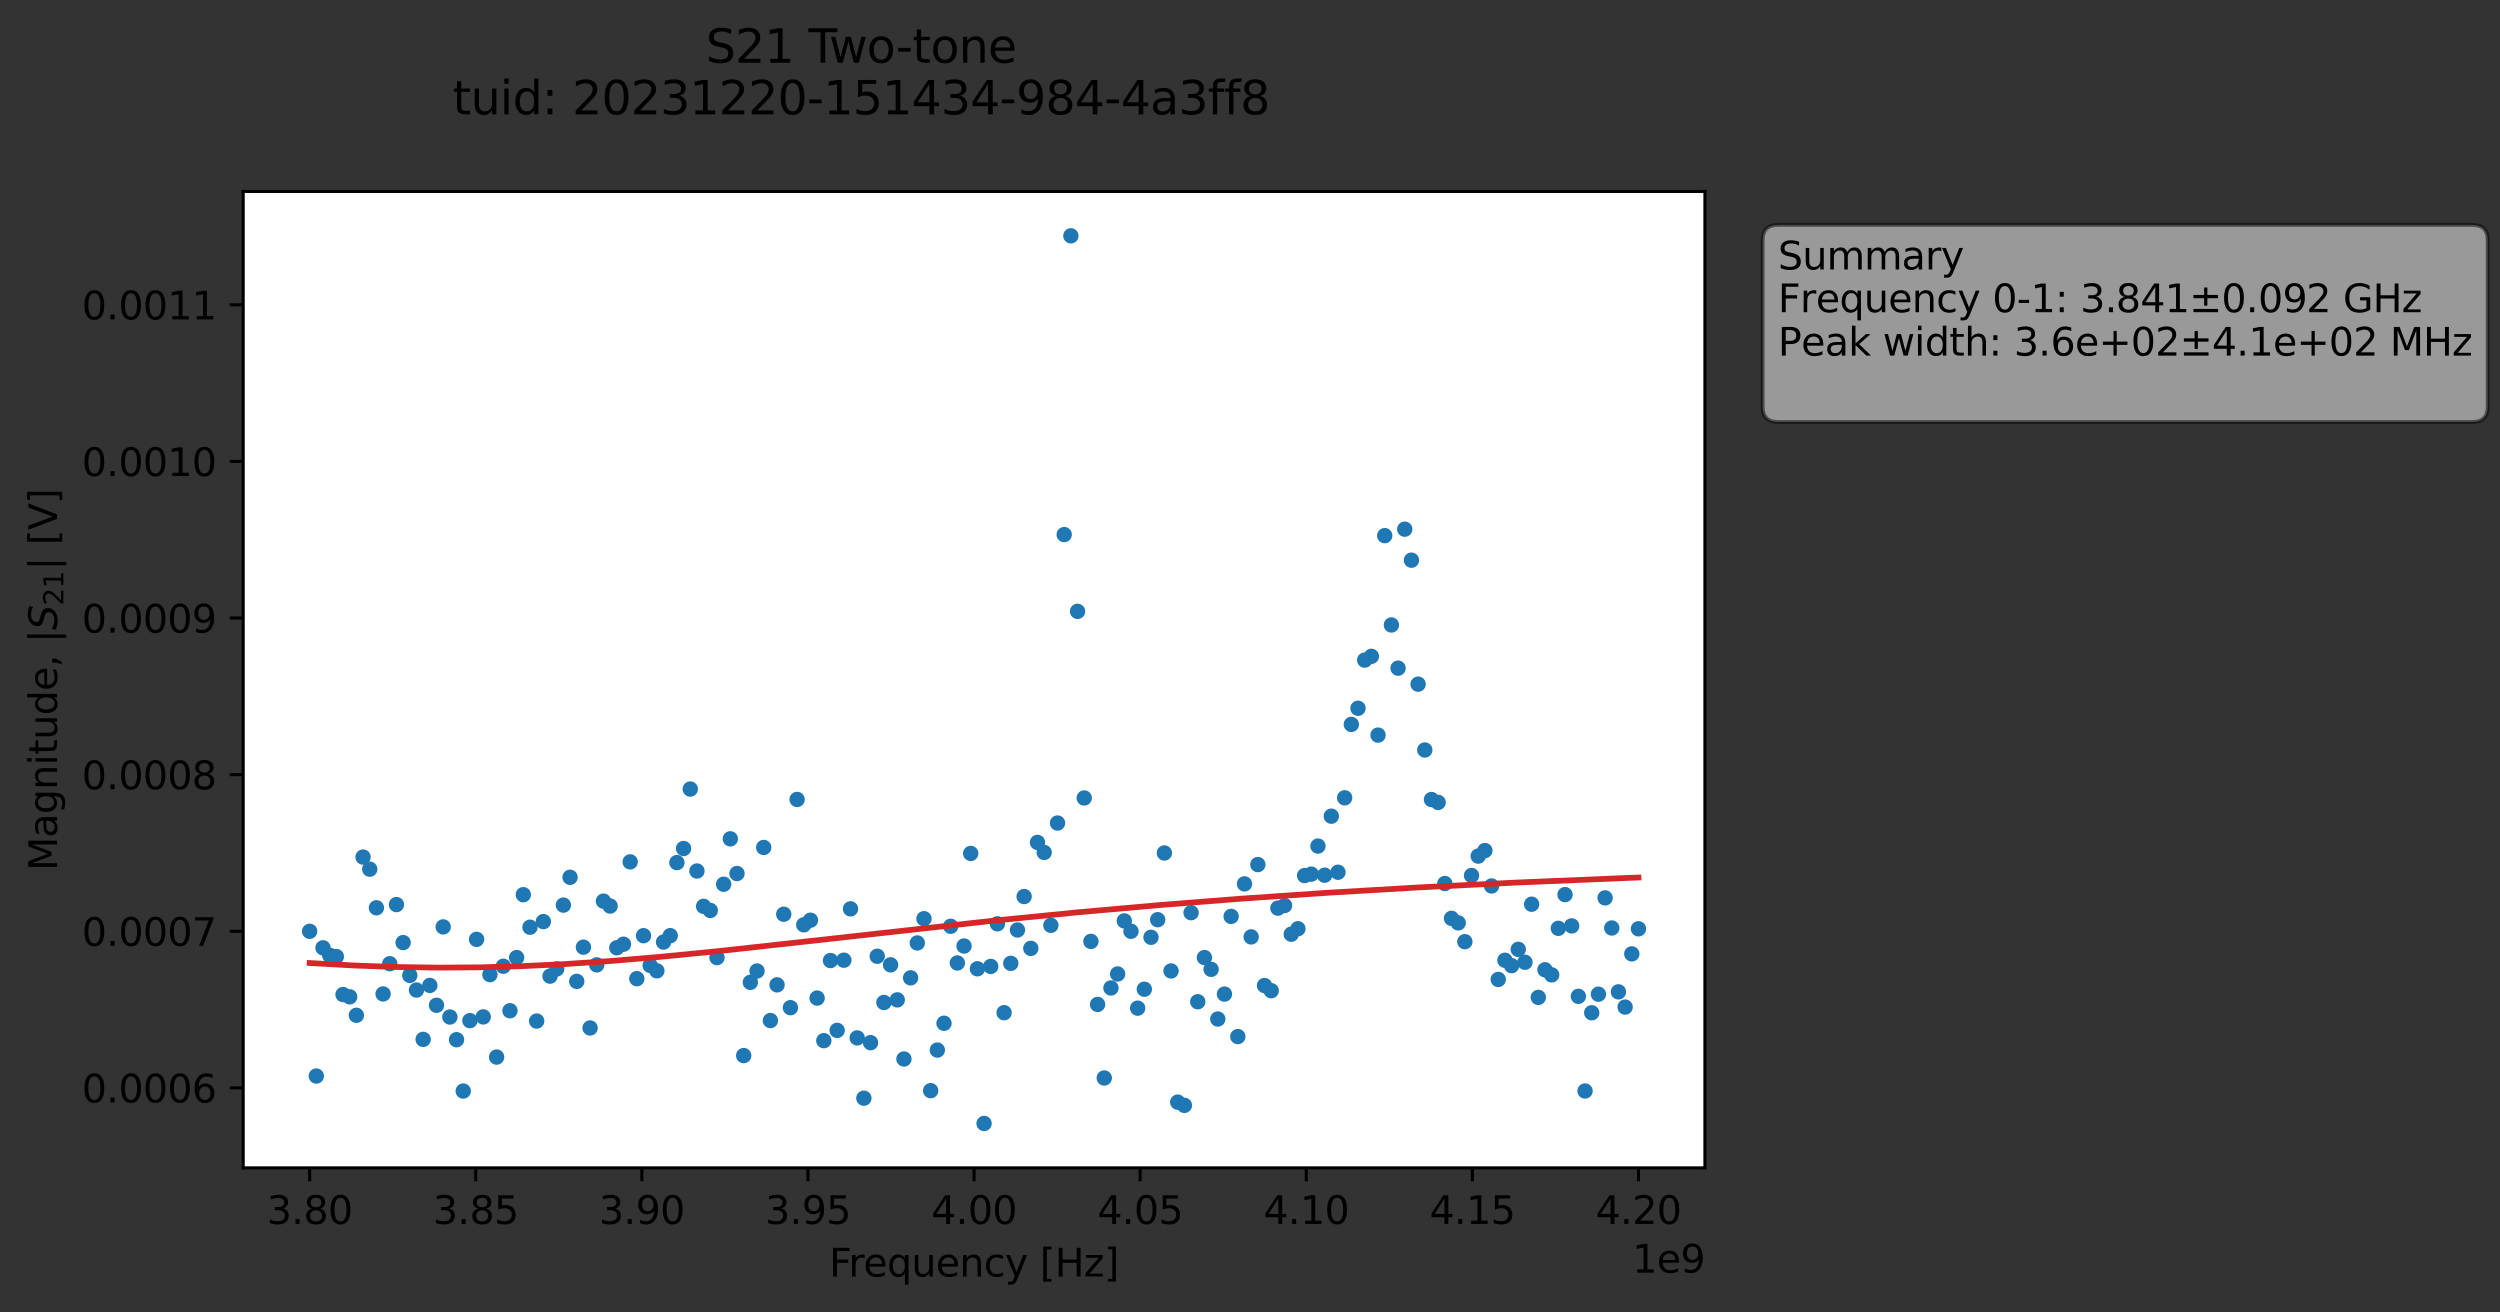 <?xml version="1.0" encoding="utf-8" standalone="no"?>
<!DOCTYPE svg PUBLIC "-//W3C//DTD SVG 1.1//EN"
  "http://www.w3.org/Graphics/SVG/1.1/DTD/svg11.dtd">
<svg xmlns:xlink="http://www.w3.org/1999/xlink" width="650.621pt" height="341.484pt" viewBox="0 0 650.621 341.484" xmlns="http://www.w3.org/2000/svg" version="1.1">
 <rect x="0" y="0" width="650.621" height="341.484" fill="#333333" stroke="none"/>
 <defs>
  <style type="text/css">*{stroke-linejoin: round; stroke-linecap: butt}</style>
 </defs>
 <g id="figure_1">
  <g id="patch_1">
   <path d="M 0 341.484 
L 650.621 341.484 
L 650.621 -0 
L 0 -0 
L 0 341.484 
z
" style="fill: none; opacity: 0"/>
  </g>
  <g id="axes_1">
   <g id="patch_2">
    <path d="M 63.291 303.928 
L 443.701 303.928 
L 443.701 49.824 
L 63.291 49.824 
z
" style="fill: #ffffff"/>
   </g>
   <g id="matplotlib.axis_1">
    <g id="xtick_1">
     <g id="line2d_1">
      <defs>
       <path id="m70ad5bd23c" d="M 0 0 
L 0 3.5 
" style="stroke: #000000; stroke-width: 0.8"/>
      </defs>
      <g>
       <use xlink:href="#m70ad5bd23c" x="80.582" y="303.928" style="stroke: #000000; stroke-width: 0.8"/>
      </g>
     </g>
     <g id="text_1">
      <!-- 3.80 -->
      <g transform="translate(69.449 318.526) scale(0.1 -0.1)">
       <defs>
        <path id="DejaVuSans-33" d="M 2597 2516 
Q 3050 2419 3304 2112 
Q 3559 1806 3559 1356 
Q 3559 666 3084 287 
Q 2609 -91 1734 -91 
Q 1441 -91 1130 -33 
Q 819 25 488 141 
L 488 750 
Q 750 597 1062 519 
Q 1375 441 1716 441 
Q 2309 441 2620 675 
Q 2931 909 2931 1356 
Q 2931 1769 2642 2001 
Q 2353 2234 1838 2234 
L 1294 2234 
L 1294 2753 
L 1863 2753 
Q 2328 2753 2575 2939 
Q 2822 3125 2822 3475 
Q 2822 3834 2567 4026 
Q 2313 4219 1838 4219 
Q 1578 4219 1281 4162 
Q 984 4106 628 3988 
L 628 4550 
Q 988 4650 1302 4700 
Q 1616 4750 1894 4750 
Q 2613 4750 3031 4423 
Q 3450 4097 3450 3541 
Q 3450 3153 3228 2886 
Q 3006 2619 2597 2516 
z
" transform="scale(0.016)"/>
        <path id="DejaVuSans-2e" d="M 684 794 
L 1344 794 
L 1344 0 
L 684 0 
L 684 794 
z
" transform="scale(0.016)"/>
        <path id="DejaVuSans-38" d="M 2034 2216 
Q 1584 2216 1326 1975 
Q 1069 1734 1069 1313 
Q 1069 891 1326 650 
Q 1584 409 2034 409 
Q 2484 409 2743 651 
Q 3003 894 3003 1313 
Q 3003 1734 2745 1975 
Q 2488 2216 2034 2216 
z
M 1403 2484 
Q 997 2584 770 2862 
Q 544 3141 544 3541 
Q 544 4100 942 4425 
Q 1341 4750 2034 4750 
Q 2731 4750 3128 4425 
Q 3525 4100 3525 3541 
Q 3525 3141 3298 2862 
Q 3072 2584 2669 2484 
Q 3125 2378 3379 2068 
Q 3634 1759 3634 1313 
Q 3634 634 3220 271 
Q 2806 -91 2034 -91 
Q 1263 -91 848 271 
Q 434 634 434 1313 
Q 434 1759 690 2068 
Q 947 2378 1403 2484 
z
M 1172 3481 
Q 1172 3119 1398 2916 
Q 1625 2713 2034 2713 
Q 2441 2713 2670 2916 
Q 2900 3119 2900 3481 
Q 2900 3844 2670 4047 
Q 2441 4250 2034 4250 
Q 1625 4250 1398 4047 
Q 1172 3844 1172 3481 
z
" transform="scale(0.016)"/>
        <path id="DejaVuSans-30" d="M 2034 4250 
Q 1547 4250 1301 3770 
Q 1056 3291 1056 2328 
Q 1056 1369 1301 889 
Q 1547 409 2034 409 
Q 2525 409 2770 889 
Q 3016 1369 3016 2328 
Q 3016 3291 2770 3770 
Q 2525 4250 2034 4250 
z
M 2034 4750 
Q 2819 4750 3233 4129 
Q 3647 3509 3647 2328 
Q 3647 1150 3233 529 
Q 2819 -91 2034 -91 
Q 1250 -91 836 529 
Q 422 1150 422 2328 
Q 422 3509 836 4129 
Q 1250 4750 2034 4750 
z
" transform="scale(0.016)"/>
       </defs>
       <use xlink:href="#DejaVuSans-33"/>
       <use xlink:href="#DejaVuSans-2e" x="63.623"/>
       <use xlink:href="#DejaVuSans-38" x="95.41"/>
       <use xlink:href="#DejaVuSans-30" x="159.033"/>
      </g>
     </g>
    </g>
    <g id="xtick_2">
     <g id="line2d_2">
      <g>
       <use xlink:href="#m70ad5bd23c" x="123.81" y="303.928" style="stroke: #000000; stroke-width: 0.8"/>
      </g>
     </g>
     <g id="text_2">
      <!-- 3.85 -->
      <g transform="translate(112.678 318.526) scale(0.1 -0.1)">
       <defs>
        <path id="DejaVuSans-35" d="M 691 4666 
L 3169 4666 
L 3169 4134 
L 1269 4134 
L 1269 2991 
Q 1406 3038 1543 3061 
Q 1681 3084 1819 3084 
Q 2600 3084 3056 2656 
Q 3513 2228 3513 1497 
Q 3513 744 3044 326 
Q 2575 -91 1722 -91 
Q 1428 -91 1123 -41 
Q 819 9 494 109 
L 494 744 
Q 775 591 1075 516 
Q 1375 441 1709 441 
Q 2250 441 2565 725 
Q 2881 1009 2881 1497 
Q 2881 1984 2565 2268 
Q 2250 2553 1709 2553 
Q 1456 2553 1204 2497 
Q 953 2441 691 2322 
L 691 4666 
z
" transform="scale(0.016)"/>
       </defs>
       <use xlink:href="#DejaVuSans-33"/>
       <use xlink:href="#DejaVuSans-2e" x="63.623"/>
       <use xlink:href="#DejaVuSans-38" x="95.41"/>
       <use xlink:href="#DejaVuSans-35" x="159.033"/>
      </g>
     </g>
    </g>
    <g id="xtick_3">
     <g id="line2d_3">
      <g>
       <use xlink:href="#m70ad5bd23c" x="167.039" y="303.928" style="stroke: #000000; stroke-width: 0.8"/>
      </g>
     </g>
     <g id="text_3">
      <!-- 3.90 -->
      <g transform="translate(155.906 318.526) scale(0.1 -0.1)">
       <defs>
        <path id="DejaVuSans-39" d="M 703 97 
L 703 672 
Q 941 559 1184 500 
Q 1428 441 1663 441 
Q 2288 441 2617 861 
Q 2947 1281 2994 2138 
Q 2813 1869 2534 1725 
Q 2256 1581 1919 1581 
Q 1219 1581 811 2004 
Q 403 2428 403 3163 
Q 403 3881 828 4315 
Q 1253 4750 1959 4750 
Q 2769 4750 3195 4129 
Q 3622 3509 3622 2328 
Q 3622 1225 3098 567 
Q 2575 -91 1691 -91 
Q 1453 -91 1209 -44 
Q 966 3 703 97 
z
M 1959 2075 
Q 2384 2075 2632 2365 
Q 2881 2656 2881 3163 
Q 2881 3666 2632 3958 
Q 2384 4250 1959 4250 
Q 1534 4250 1286 3958 
Q 1038 3666 1038 3163 
Q 1038 2656 1286 2365 
Q 1534 2075 1959 2075 
z
" transform="scale(0.016)"/>
       </defs>
       <use xlink:href="#DejaVuSans-33"/>
       <use xlink:href="#DejaVuSans-2e" x="63.623"/>
       <use xlink:href="#DejaVuSans-39" x="95.41"/>
       <use xlink:href="#DejaVuSans-30" x="159.033"/>
      </g>
     </g>
    </g>
    <g id="xtick_4">
     <g id="line2d_4">
      <g>
       <use xlink:href="#m70ad5bd23c" x="210.267" y="303.928" style="stroke: #000000; stroke-width: 0.8"/>
      </g>
     </g>
     <g id="text_4">
      <!-- 3.95 -->
      <g transform="translate(199.134 318.526) scale(0.1 -0.1)">
       <use xlink:href="#DejaVuSans-33"/>
       <use xlink:href="#DejaVuSans-2e" x="63.623"/>
       <use xlink:href="#DejaVuSans-39" x="95.41"/>
       <use xlink:href="#DejaVuSans-35" x="159.033"/>
      </g>
     </g>
    </g>
    <g id="xtick_5">
     <g id="line2d_5">
      <g>
       <use xlink:href="#m70ad5bd23c" x="253.496" y="303.928" style="stroke: #000000; stroke-width: 0.8"/>
      </g>
     </g>
     <g id="text_5">
      <!-- 4.00 -->
      <g transform="translate(242.363 318.526) scale(0.1 -0.1)">
       <defs>
        <path id="DejaVuSans-34" d="M 2419 4116 
L 825 1625 
L 2419 1625 
L 2419 4116 
z
M 2253 4666 
L 3047 4666 
L 3047 1625 
L 3713 1625 
L 3713 1100 
L 3047 1100 
L 3047 0 
L 2419 0 
L 2419 1100 
L 313 1100 
L 313 1709 
L 2253 4666 
z
" transform="scale(0.016)"/>
       </defs>
       <use xlink:href="#DejaVuSans-34"/>
       <use xlink:href="#DejaVuSans-2e" x="63.623"/>
       <use xlink:href="#DejaVuSans-30" x="95.41"/>
       <use xlink:href="#DejaVuSans-30" x="159.033"/>
      </g>
     </g>
    </g>
    <g id="xtick_6">
     <g id="line2d_6">
      <g>
       <use xlink:href="#m70ad5bd23c" x="296.724" y="303.928" style="stroke: #000000; stroke-width: 0.8"/>
      </g>
     </g>
     <g id="text_6">
      <!-- 4.05 -->
      <g transform="translate(285.591 318.526) scale(0.1 -0.1)">
       <use xlink:href="#DejaVuSans-34"/>
       <use xlink:href="#DejaVuSans-2e" x="63.623"/>
       <use xlink:href="#DejaVuSans-30" x="95.41"/>
       <use xlink:href="#DejaVuSans-35" x="159.033"/>
      </g>
     </g>
    </g>
    <g id="xtick_7">
     <g id="line2d_7">
      <g>
       <use xlink:href="#m70ad5bd23c" x="339.952" y="303.928" style="stroke: #000000; stroke-width: 0.8"/>
      </g>
     </g>
     <g id="text_7">
      <!-- 4.10 -->
      <g transform="translate(328.82 318.526) scale(0.1 -0.1)">
       <defs>
        <path id="DejaVuSans-31" d="M 794 531 
L 1825 531 
L 1825 4091 
L 703 3866 
L 703 4441 
L 1819 4666 
L 2450 4666 
L 2450 531 
L 3481 531 
L 3481 0 
L 794 0 
L 794 531 
z
" transform="scale(0.016)"/>
       </defs>
       <use xlink:href="#DejaVuSans-34"/>
       <use xlink:href="#DejaVuSans-2e" x="63.623"/>
       <use xlink:href="#DejaVuSans-31" x="95.41"/>
       <use xlink:href="#DejaVuSans-30" x="159.033"/>
      </g>
     </g>
    </g>
    <g id="xtick_8">
     <g id="line2d_8">
      <g>
       <use xlink:href="#m70ad5bd23c" x="383.181" y="303.928" style="stroke: #000000; stroke-width: 0.8"/>
      </g>
     </g>
     <g id="text_8">
      <!-- 4.15 -->
      <g transform="translate(372.048 318.526) scale(0.1 -0.1)">
       <use xlink:href="#DejaVuSans-34"/>
       <use xlink:href="#DejaVuSans-2e" x="63.623"/>
       <use xlink:href="#DejaVuSans-31" x="95.41"/>
       <use xlink:href="#DejaVuSans-35" x="159.033"/>
      </g>
     </g>
    </g>
    <g id="xtick_9">
     <g id="line2d_9">
      <g>
       <use xlink:href="#m70ad5bd23c" x="426.409" y="303.928" style="stroke: #000000; stroke-width: 0.8"/>
      </g>
     </g>
     <g id="text_9">
      <!-- 4.20 -->
      <g transform="translate(415.276 318.526) scale(0.1 -0.1)">
       <defs>
        <path id="DejaVuSans-32" d="M 1228 531 
L 3431 531 
L 3431 0 
L 469 0 
L 469 531 
Q 828 903 1448 1529 
Q 2069 2156 2228 2338 
Q 2531 2678 2651 2914 
Q 2772 3150 2772 3378 
Q 2772 3750 2511 3984 
Q 2250 4219 1831 4219 
Q 1534 4219 1204 4116 
Q 875 4013 500 3803 
L 500 4441 
Q 881 4594 1212 4672 
Q 1544 4750 1819 4750 
Q 2544 4750 2975 4387 
Q 3406 4025 3406 3419 
Q 3406 3131 3298 2873 
Q 3191 2616 2906 2266 
Q 2828 2175 2409 1742 
Q 1991 1309 1228 531 
z
" transform="scale(0.016)"/>
       </defs>
       <use xlink:href="#DejaVuSans-34"/>
       <use xlink:href="#DejaVuSans-2e" x="63.623"/>
       <use xlink:href="#DejaVuSans-32" x="95.41"/>
       <use xlink:href="#DejaVuSans-30" x="159.033"/>
      </g>
     </g>
    </g>
    <g id="text_10">
     <!-- Frequency [Hz] -->
     <g transform="translate(215.791 332.205) scale(0.1 -0.1)">
      <defs>
       <path id="DejaVuSans-46" d="M 628 4666 
L 3309 4666 
L 3309 4134 
L 1259 4134 
L 1259 2759 
L 3109 2759 
L 3109 2228 
L 1259 2228 
L 1259 0 
L 628 0 
L 628 4666 
z
" transform="scale(0.016)"/>
       <path id="DejaVuSans-72" d="M 2631 2963 
Q 2534 3019 2420 3045 
Q 2306 3072 2169 3072 
Q 1681 3072 1420 2755 
Q 1159 2438 1159 1844 
L 1159 0 
L 581 0 
L 581 3500 
L 1159 3500 
L 1159 2956 
Q 1341 3275 1631 3429 
Q 1922 3584 2338 3584 
Q 2397 3584 2469 3576 
Q 2541 3569 2628 3553 
L 2631 2963 
z
" transform="scale(0.016)"/>
       <path id="DejaVuSans-65" d="M 3597 1894 
L 3597 1613 
L 953 1613 
Q 991 1019 1311 708 
Q 1631 397 2203 397 
Q 2534 397 2845 478 
Q 3156 559 3463 722 
L 3463 178 
Q 3153 47 2828 -22 
Q 2503 -91 2169 -91 
Q 1331 -91 842 396 
Q 353 884 353 1716 
Q 353 2575 817 3079 
Q 1281 3584 2069 3584 
Q 2775 3584 3186 3129 
Q 3597 2675 3597 1894 
z
M 3022 2063 
Q 3016 2534 2758 2815 
Q 2500 3097 2075 3097 
Q 1594 3097 1305 2825 
Q 1016 2553 972 2059 
L 3022 2063 
z
" transform="scale(0.016)"/>
       <path id="DejaVuSans-71" d="M 947 1747 
Q 947 1113 1208 752 
Q 1469 391 1925 391 
Q 2381 391 2643 752 
Q 2906 1113 2906 1747 
Q 2906 2381 2643 2742 
Q 2381 3103 1925 3103 
Q 1469 3103 1208 2742 
Q 947 2381 947 1747 
z
M 2906 525 
Q 2725 213 2448 61 
Q 2172 -91 1784 -91 
Q 1150 -91 751 415 
Q 353 922 353 1747 
Q 353 2572 751 3078 
Q 1150 3584 1784 3584 
Q 2172 3584 2448 3432 
Q 2725 3281 2906 2969 
L 2906 3500 
L 3481 3500 
L 3481 -1331 
L 2906 -1331 
L 2906 525 
z
" transform="scale(0.016)"/>
       <path id="DejaVuSans-75" d="M 544 1381 
L 544 3500 
L 1119 3500 
L 1119 1403 
Q 1119 906 1312 657 
Q 1506 409 1894 409 
Q 2359 409 2629 706 
Q 2900 1003 2900 1516 
L 2900 3500 
L 3475 3500 
L 3475 0 
L 2900 0 
L 2900 538 
Q 2691 219 2414 64 
Q 2138 -91 1772 -91 
Q 1169 -91 856 284 
Q 544 659 544 1381 
z
M 1991 3584 
L 1991 3584 
z
" transform="scale(0.016)"/>
       <path id="DejaVuSans-6e" d="M 3513 2113 
L 3513 0 
L 2938 0 
L 2938 2094 
Q 2938 2591 2744 2837 
Q 2550 3084 2163 3084 
Q 1697 3084 1428 2787 
Q 1159 2491 1159 1978 
L 1159 0 
L 581 0 
L 581 3500 
L 1159 3500 
L 1159 2956 
Q 1366 3272 1645 3428 
Q 1925 3584 2291 3584 
Q 2894 3584 3203 3211 
Q 3513 2838 3513 2113 
z
" transform="scale(0.016)"/>
       <path id="DejaVuSans-63" d="M 3122 3366 
L 3122 2828 
Q 2878 2963 2633 3030 
Q 2388 3097 2138 3097 
Q 1578 3097 1268 2742 
Q 959 2388 959 1747 
Q 959 1106 1268 751 
Q 1578 397 2138 397 
Q 2388 397 2633 464 
Q 2878 531 3122 666 
L 3122 134 
Q 2881 22 2623 -34 
Q 2366 -91 2075 -91 
Q 1284 -91 818 406 
Q 353 903 353 1747 
Q 353 2603 823 3093 
Q 1294 3584 2113 3584 
Q 2378 3584 2631 3529 
Q 2884 3475 3122 3366 
z
" transform="scale(0.016)"/>
       <path id="DejaVuSans-79" d="M 2059 -325 
Q 1816 -950 1584 -1140 
Q 1353 -1331 966 -1331 
L 506 -1331 
L 506 -850 
L 844 -850 
Q 1081 -850 1212 -737 
Q 1344 -625 1503 -206 
L 1606 56 
L 191 3500 
L 800 3500 
L 1894 763 
L 2988 3500 
L 3597 3500 
L 2059 -325 
z
" transform="scale(0.016)"/>
       <path id="DejaVuSans-20" transform="scale(0.016)"/>
       <path id="DejaVuSans-5b" d="M 550 4863 
L 1875 4863 
L 1875 4416 
L 1125 4416 
L 1125 -397 
L 1875 -397 
L 1875 -844 
L 550 -844 
L 550 4863 
z
" transform="scale(0.016)"/>
       <path id="DejaVuSans-48" d="M 628 4666 
L 1259 4666 
L 1259 2753 
L 3553 2753 
L 3553 4666 
L 4184 4666 
L 4184 0 
L 3553 0 
L 3553 2222 
L 1259 2222 
L 1259 0 
L 628 0 
L 628 4666 
z
" transform="scale(0.016)"/>
       <path id="DejaVuSans-7a" d="M 353 3500 
L 3084 3500 
L 3084 2975 
L 922 459 
L 3084 459 
L 3084 0 
L 275 0 
L 275 525 
L 2438 3041 
L 353 3041 
L 353 3500 
z
" transform="scale(0.016)"/>
       <path id="DejaVuSans-5d" d="M 1947 4863 
L 1947 -844 
L 622 -844 
L 622 -397 
L 1369 -397 
L 1369 4416 
L 622 4416 
L 622 4863 
L 1947 4863 
z
" transform="scale(0.016)"/>
      </defs>
      <use xlink:href="#DejaVuSans-46"/>
      <use xlink:href="#DejaVuSans-72" x="50.27"/>
      <use xlink:href="#DejaVuSans-65" x="89.133"/>
      <use xlink:href="#DejaVuSans-71" x="150.656"/>
      <use xlink:href="#DejaVuSans-75" x="214.133"/>
      <use xlink:href="#DejaVuSans-65" x="277.512"/>
      <use xlink:href="#DejaVuSans-6e" x="339.035"/>
      <use xlink:href="#DejaVuSans-63" x="402.414"/>
      <use xlink:href="#DejaVuSans-79" x="457.395"/>
      <use xlink:href="#DejaVuSans-20" x="516.574"/>
      <use xlink:href="#DejaVuSans-5b" x="548.361"/>
      <use xlink:href="#DejaVuSans-48" x="587.375"/>
      <use xlink:href="#DejaVuSans-7a" x="662.57"/>
      <use xlink:href="#DejaVuSans-5d" x="715.061"/>
     </g>
    </g>
    <g id="text_11">
     <!-- 1e9 -->
     <g transform="translate(424.822 331.205) scale(0.1 -0.1)">
      <use xlink:href="#DejaVuSans-31"/>
      <use xlink:href="#DejaVuSans-65" x="63.623"/>
      <use xlink:href="#DejaVuSans-39" x="125.146"/>
     </g>
    </g>
   </g>
   <g id="matplotlib.axis_2">
    <g id="ytick_1">
     <g id="line2d_10">
      <defs>
       <path id="m2374b899f9" d="M 0 0 
L -3.5 0 
" style="stroke: #000000; stroke-width: 0.8"/>
      </defs>
      <g>
       <use xlink:href="#m2374b899f9" x="63.291" y="283.116" style="stroke: #000000; stroke-width: 0.8"/>
      </g>
     </g>
     <g id="text_12">
      <!-- 0.0006 -->
      <g transform="translate(21.3 286.916) scale(0.1 -0.1)">
       <defs>
        <path id="DejaVuSans-36" d="M 2113 2584 
Q 1688 2584 1439 2293 
Q 1191 2003 1191 1497 
Q 1191 994 1439 701 
Q 1688 409 2113 409 
Q 2538 409 2786 701 
Q 3034 994 3034 1497 
Q 3034 2003 2786 2293 
Q 2538 2584 2113 2584 
z
M 3366 4563 
L 3366 3988 
Q 3128 4100 2886 4159 
Q 2644 4219 2406 4219 
Q 1781 4219 1451 3797 
Q 1122 3375 1075 2522 
Q 1259 2794 1537 2939 
Q 1816 3084 2150 3084 
Q 2853 3084 3261 2657 
Q 3669 2231 3669 1497 
Q 3669 778 3244 343 
Q 2819 -91 2113 -91 
Q 1303 -91 875 529 
Q 447 1150 447 2328 
Q 447 3434 972 4092 
Q 1497 4750 2381 4750 
Q 2619 4750 2861 4703 
Q 3103 4656 3366 4563 
z
" transform="scale(0.016)"/>
       </defs>
       <use xlink:href="#DejaVuSans-30"/>
       <use xlink:href="#DejaVuSans-2e" x="63.623"/>
       <use xlink:href="#DejaVuSans-30" x="95.41"/>
       <use xlink:href="#DejaVuSans-30" x="159.033"/>
       <use xlink:href="#DejaVuSans-30" x="222.656"/>
       <use xlink:href="#DejaVuSans-36" x="286.279"/>
      </g>
     </g>
    </g>
    <g id="ytick_2">
     <g id="line2d_11">
      <g>
       <use xlink:href="#m2374b899f9" x="63.291" y="242.358" style="stroke: #000000; stroke-width: 0.8"/>
      </g>
     </g>
     <g id="text_13">
      <!-- 0.0007 -->
      <g transform="translate(21.3 246.157) scale(0.1 -0.1)">
       <defs>
        <path id="DejaVuSans-37" d="M 525 4666 
L 3525 4666 
L 3525 4397 
L 1831 0 
L 1172 0 
L 2766 4134 
L 525 4134 
L 525 4666 
z
" transform="scale(0.016)"/>
       </defs>
       <use xlink:href="#DejaVuSans-30"/>
       <use xlink:href="#DejaVuSans-2e" x="63.623"/>
       <use xlink:href="#DejaVuSans-30" x="95.41"/>
       <use xlink:href="#DejaVuSans-30" x="159.033"/>
       <use xlink:href="#DejaVuSans-30" x="222.656"/>
       <use xlink:href="#DejaVuSans-37" x="286.279"/>
      </g>
     </g>
    </g>
    <g id="ytick_3">
     <g id="line2d_12">
      <g>
       <use xlink:href="#m2374b899f9" x="63.291" y="201.599" style="stroke: #000000; stroke-width: 0.8"/>
      </g>
     </g>
     <g id="text_14">
      <!-- 0.0008 -->
      <g transform="translate(21.3 205.398) scale(0.1 -0.1)">
       <use xlink:href="#DejaVuSans-30"/>
       <use xlink:href="#DejaVuSans-2e" x="63.623"/>
       <use xlink:href="#DejaVuSans-30" x="95.41"/>
       <use xlink:href="#DejaVuSans-30" x="159.033"/>
       <use xlink:href="#DejaVuSans-30" x="222.656"/>
       <use xlink:href="#DejaVuSans-38" x="286.279"/>
      </g>
     </g>
    </g>
    <g id="ytick_4">
     <g id="line2d_13">
      <g>
       <use xlink:href="#m2374b899f9" x="63.291" y="160.84" style="stroke: #000000; stroke-width: 0.8"/>
      </g>
     </g>
     <g id="text_15">
      <!-- 0.0009 -->
      <g transform="translate(21.3 164.639) scale(0.1 -0.1)">
       <use xlink:href="#DejaVuSans-30"/>
       <use xlink:href="#DejaVuSans-2e" x="63.623"/>
       <use xlink:href="#DejaVuSans-30" x="95.41"/>
       <use xlink:href="#DejaVuSans-30" x="159.033"/>
       <use xlink:href="#DejaVuSans-30" x="222.656"/>
       <use xlink:href="#DejaVuSans-39" x="286.279"/>
      </g>
     </g>
    </g>
    <g id="ytick_5">
     <g id="line2d_14">
      <g>
       <use xlink:href="#m2374b899f9" x="63.291" y="120.081" style="stroke: #000000; stroke-width: 0.8"/>
      </g>
     </g>
     <g id="text_16">
      <!-- 0.0010 -->
      <g transform="translate(21.3 123.88) scale(0.1 -0.1)">
       <use xlink:href="#DejaVuSans-30"/>
       <use xlink:href="#DejaVuSans-2e" x="63.623"/>
       <use xlink:href="#DejaVuSans-30" x="95.41"/>
       <use xlink:href="#DejaVuSans-30" x="159.033"/>
       <use xlink:href="#DejaVuSans-31" x="222.656"/>
       <use xlink:href="#DejaVuSans-30" x="286.279"/>
      </g>
     </g>
    </g>
    <g id="ytick_6">
     <g id="line2d_15">
      <g>
       <use xlink:href="#m2374b899f9" x="63.291" y="79.322" style="stroke: #000000; stroke-width: 0.8"/>
      </g>
     </g>
     <g id="text_17">
      <!-- 0.0011 -->
      <g transform="translate(21.3 83.121) scale(0.1 -0.1)">
       <use xlink:href="#DejaVuSans-30"/>
       <use xlink:href="#DejaVuSans-2e" x="63.623"/>
       <use xlink:href="#DejaVuSans-30" x="95.41"/>
       <use xlink:href="#DejaVuSans-30" x="159.033"/>
       <use xlink:href="#DejaVuSans-31" x="222.656"/>
       <use xlink:href="#DejaVuSans-31" x="286.279"/>
      </g>
     </g>
    </g>
    <g id="text_18">
     <!-- Magnitude, $|S_{21}|$ [V] -->
     <g transform="translate(14.9 226.626) rotate(-90) scale(0.1 -0.1)">
      <defs>
       <path id="DejaVuSans-4d" d="M 628 4666 
L 1569 4666 
L 2759 1491 
L 3956 4666 
L 4897 4666 
L 4897 0 
L 4281 0 
L 4281 4097 
L 3078 897 
L 2444 897 
L 1241 4097 
L 1241 0 
L 628 0 
L 628 4666 
z
" transform="scale(0.016)"/>
       <path id="DejaVuSans-61" d="M 2194 1759 
Q 1497 1759 1228 1600 
Q 959 1441 959 1056 
Q 959 750 1161 570 
Q 1363 391 1709 391 
Q 2188 391 2477 730 
Q 2766 1069 2766 1631 
L 2766 1759 
L 2194 1759 
z
M 3341 1997 
L 3341 0 
L 2766 0 
L 2766 531 
Q 2569 213 2275 61 
Q 1981 -91 1556 -91 
Q 1019 -91 701 211 
Q 384 513 384 1019 
Q 384 1609 779 1909 
Q 1175 2209 1959 2209 
L 2766 2209 
L 2766 2266 
Q 2766 2663 2505 2880 
Q 2244 3097 1772 3097 
Q 1472 3097 1187 3025 
Q 903 2953 641 2809 
L 641 3341 
Q 956 3463 1253 3523 
Q 1550 3584 1831 3584 
Q 2591 3584 2966 3190 
Q 3341 2797 3341 1997 
z
" transform="scale(0.016)"/>
       <path id="DejaVuSans-67" d="M 2906 1791 
Q 2906 2416 2648 2759 
Q 2391 3103 1925 3103 
Q 1463 3103 1205 2759 
Q 947 2416 947 1791 
Q 947 1169 1205 825 
Q 1463 481 1925 481 
Q 2391 481 2648 825 
Q 2906 1169 2906 1791 
z
M 3481 434 
Q 3481 -459 3084 -895 
Q 2688 -1331 1869 -1331 
Q 1566 -1331 1297 -1286 
Q 1028 -1241 775 -1147 
L 775 -588 
Q 1028 -725 1275 -790 
Q 1522 -856 1778 -856 
Q 2344 -856 2625 -561 
Q 2906 -266 2906 331 
L 2906 616 
Q 2728 306 2450 153 
Q 2172 0 1784 0 
Q 1141 0 747 490 
Q 353 981 353 1791 
Q 353 2603 747 3093 
Q 1141 3584 1784 3584 
Q 2172 3584 2450 3431 
Q 2728 3278 2906 2969 
L 2906 3500 
L 3481 3500 
L 3481 434 
z
" transform="scale(0.016)"/>
       <path id="DejaVuSans-69" d="M 603 3500 
L 1178 3500 
L 1178 0 
L 603 0 
L 603 3500 
z
M 603 4863 
L 1178 4863 
L 1178 4134 
L 603 4134 
L 603 4863 
z
" transform="scale(0.016)"/>
       <path id="DejaVuSans-74" d="M 1172 4494 
L 1172 3500 
L 2356 3500 
L 2356 3053 
L 1172 3053 
L 1172 1153 
Q 1172 725 1289 603 
Q 1406 481 1766 481 
L 2356 481 
L 2356 0 
L 1766 0 
Q 1100 0 847 248 
Q 594 497 594 1153 
L 594 3053 
L 172 3053 
L 172 3500 
L 594 3500 
L 594 4494 
L 1172 4494 
z
" transform="scale(0.016)"/>
       <path id="DejaVuSans-64" d="M 2906 2969 
L 2906 4863 
L 3481 4863 
L 3481 0 
L 2906 0 
L 2906 525 
Q 2725 213 2448 61 
Q 2172 -91 1784 -91 
Q 1150 -91 751 415 
Q 353 922 353 1747 
Q 353 2572 751 3078 
Q 1150 3584 1784 3584 
Q 2172 3584 2448 3432 
Q 2725 3281 2906 2969 
z
M 947 1747 
Q 947 1113 1208 752 
Q 1469 391 1925 391 
Q 2381 391 2643 752 
Q 2906 1113 2906 1747 
Q 2906 2381 2643 2742 
Q 2381 3103 1925 3103 
Q 1469 3103 1208 2742 
Q 947 2381 947 1747 
z
" transform="scale(0.016)"/>
       <path id="DejaVuSans-2c" d="M 750 794 
L 1409 794 
L 1409 256 
L 897 -744 
L 494 -744 
L 750 256 
L 750 794 
z
" transform="scale(0.016)"/>
       <path id="DejaVuSans-7c" d="M 1344 4891 
L 1344 -1509 
L 813 -1509 
L 813 4891 
L 1344 4891 
z
" transform="scale(0.016)"/>
       <path id="DejaVuSans-Oblique-53" d="M 3859 4513 
L 3738 3897 
Q 3422 4066 3111 4152 
Q 2800 4238 2509 4238 
Q 1944 4238 1609 3991 
Q 1275 3744 1275 3334 
Q 1275 3109 1398 2989 
Q 1522 2869 2034 2731 
L 2413 2638 
Q 3053 2472 3303 2217 
Q 3553 1963 3553 1503 
Q 3553 797 2998 353 
Q 2444 -91 1538 -91 
Q 1166 -91 791 -17 
Q 416 56 38 206 
L 166 856 
Q 513 641 861 531 
Q 1209 422 1556 422 
Q 2147 422 2503 684 
Q 2859 947 2859 1369 
Q 2859 1650 2717 1795 
Q 2575 1941 2106 2059 
L 1728 2156 
Q 1081 2325 845 2545 
Q 609 2766 609 3163 
Q 609 3859 1145 4304 
Q 1681 4750 2541 4750 
Q 2875 4750 3203 4690 
Q 3531 4631 3859 4513 
z
" transform="scale(0.016)"/>
       <path id="DejaVuSans-56" d="M 1831 0 
L 50 4666 
L 709 4666 
L 2188 738 
L 3669 4666 
L 4325 4666 
L 2547 0 
L 1831 0 
z
" transform="scale(0.016)"/>
      </defs>
      <use xlink:href="#DejaVuSans-4d" transform="translate(0 0.578)"/>
      <use xlink:href="#DejaVuSans-61" transform="translate(86.279 0.578)"/>
      <use xlink:href="#DejaVuSans-67" transform="translate(147.559 0.578)"/>
      <use xlink:href="#DejaVuSans-6e" transform="translate(211.035 0.578)"/>
      <use xlink:href="#DejaVuSans-69" transform="translate(274.414 0.578)"/>
      <use xlink:href="#DejaVuSans-74" transform="translate(302.197 0.578)"/>
      <use xlink:href="#DejaVuSans-75" transform="translate(341.406 0.578)"/>
      <use xlink:href="#DejaVuSans-64" transform="translate(404.785 0.578)"/>
      <use xlink:href="#DejaVuSans-65" transform="translate(468.262 0.578)"/>
      <use xlink:href="#DejaVuSans-2c" transform="translate(529.785 0.578)"/>
      <use xlink:href="#DejaVuSans-20" transform="translate(561.572 0.578)"/>
      <use xlink:href="#DejaVuSans-7c" transform="translate(593.359 0.578)"/>
      <use xlink:href="#DejaVuSans-Oblique-53" transform="translate(627.051 0.578)"/>
      <use xlink:href="#DejaVuSans-32" transform="translate(690.527 -15.828) scale(0.7)"/>
      <use xlink:href="#DejaVuSans-31" transform="translate(735.063 -15.828) scale(0.7)"/>
      <use xlink:href="#DejaVuSans-7c" transform="translate(782.334 0.578)"/>
      <use xlink:href="#DejaVuSans-20" transform="translate(816.025 0.578)"/>
      <use xlink:href="#DejaVuSans-5b" transform="translate(847.812 0.578)"/>
      <use xlink:href="#DejaVuSans-56" transform="translate(886.826 0.578)"/>
      <use xlink:href="#DejaVuSans-5d" transform="translate(955.234 0.578)"/>
     </g>
    </g>
   </g>
   <g id="line2d_16">
    <defs>
     <path id="m87c45fdb67" d="M 0 1.5 
C 0.398 1.5 0.779 1.342 1.061 1.061 
C 1.342 0.779 1.5 0.398 1.5 0 
C 1.5 -0.398 1.342 -0.779 1.061 -1.061 
C 0.779 -1.342 0.398 -1.5 0 -1.5 
C -0.398 -1.5 -0.779 -1.342 -1.061 -1.061 
C -1.342 -0.779 -1.5 -0.398 -1.5 0 
C -1.5 0.398 -1.342 0.779 -1.061 1.061 
C -0.779 1.342 -0.398 1.5 0 1.5 
z
" style="stroke: #1f77b4"/>
    </defs>
    <g clip-path="url(#p2ae407e937)">
     <use xlink:href="#m87c45fdb67" x="80.582" y="242.369" style="fill: #1f77b4; stroke: #1f77b4"/>
     <use xlink:href="#m87c45fdb67" x="82.32" y="280.036" style="fill: #1f77b4; stroke: #1f77b4"/>
     <use xlink:href="#m87c45fdb67" x="84.058" y="246.666" style="fill: #1f77b4; stroke: #1f77b4"/>
     <use xlink:href="#m87c45fdb67" x="85.795" y="248.595" style="fill: #1f77b4; stroke: #1f77b4"/>
     <use xlink:href="#m87c45fdb67" x="87.533" y="248.947" style="fill: #1f77b4; stroke: #1f77b4"/>
     <use xlink:href="#m87c45fdb67" x="89.271" y="258.831" style="fill: #1f77b4; stroke: #1f77b4"/>
     <use xlink:href="#m87c45fdb67" x="91.009" y="259.422" style="fill: #1f77b4; stroke: #1f77b4"/>
     <use xlink:href="#m87c45fdb67" x="92.747" y="264.229" style="fill: #1f77b4; stroke: #1f77b4"/>
     <use xlink:href="#m87c45fdb67" x="94.485" y="223.051" style="fill: #1f77b4; stroke: #1f77b4"/>
     <use xlink:href="#m87c45fdb67" x="96.222" y="226.2" style="fill: #1f77b4; stroke: #1f77b4"/>
     <use xlink:href="#m87c45fdb67" x="97.96" y="236.251" style="fill: #1f77b4; stroke: #1f77b4"/>
     <use xlink:href="#m87c45fdb67" x="99.698" y="258.672" style="fill: #1f77b4; stroke: #1f77b4"/>
     <use xlink:href="#m87c45fdb67" x="101.436" y="250.806" style="fill: #1f77b4; stroke: #1f77b4"/>
     <use xlink:href="#m87c45fdb67" x="103.174" y="235.416" style="fill: #1f77b4; stroke: #1f77b4"/>
     <use xlink:href="#m87c45fdb67" x="104.912" y="245.306" style="fill: #1f77b4; stroke: #1f77b4"/>
     <use xlink:href="#m87c45fdb67" x="106.649" y="253.842" style="fill: #1f77b4; stroke: #1f77b4"/>
     <use xlink:href="#m87c45fdb67" x="108.387" y="257.657" style="fill: #1f77b4; stroke: #1f77b4"/>
     <use xlink:href="#m87c45fdb67" x="110.125" y="270.496" style="fill: #1f77b4; stroke: #1f77b4"/>
     <use xlink:href="#m87c45fdb67" x="111.863" y="256.457" style="fill: #1f77b4; stroke: #1f77b4"/>
     <use xlink:href="#m87c45fdb67" x="113.601" y="261.622" style="fill: #1f77b4; stroke: #1f77b4"/>
     <use xlink:href="#m87c45fdb67" x="115.338" y="241.225" style="fill: #1f77b4; stroke: #1f77b4"/>
     <use xlink:href="#m87c45fdb67" x="117.076" y="264.676" style="fill: #1f77b4; stroke: #1f77b4"/>
     <use xlink:href="#m87c45fdb67" x="118.814" y="270.577" style="fill: #1f77b4; stroke: #1f77b4"/>
     <use xlink:href="#m87c45fdb67" x="120.552" y="283.941" style="fill: #1f77b4; stroke: #1f77b4"/>
     <use xlink:href="#m87c45fdb67" x="122.29" y="265.624" style="fill: #1f77b4; stroke: #1f77b4"/>
     <use xlink:href="#m87c45fdb67" x="124.028" y="244.468" style="fill: #1f77b4; stroke: #1f77b4"/>
     <use xlink:href="#m87c45fdb67" x="125.765" y="264.651" style="fill: #1f77b4; stroke: #1f77b4"/>
     <use xlink:href="#m87c45fdb67" x="127.503" y="253.64" style="fill: #1f77b4; stroke: #1f77b4"/>
     <use xlink:href="#m87c45fdb67" x="129.241" y="275.099" style="fill: #1f77b4; stroke: #1f77b4"/>
     <use xlink:href="#m87c45fdb67" x="130.979" y="251.459" style="fill: #1f77b4; stroke: #1f77b4"/>
     <use xlink:href="#m87c45fdb67" x="132.717" y="263.045" style="fill: #1f77b4; stroke: #1f77b4"/>
     <use xlink:href="#m87c45fdb67" x="134.455" y="249.206" style="fill: #1f77b4; stroke: #1f77b4"/>
     <use xlink:href="#m87c45fdb67" x="136.192" y="232.844" style="fill: #1f77b4; stroke: #1f77b4"/>
     <use xlink:href="#m87c45fdb67" x="137.93" y="241.308" style="fill: #1f77b4; stroke: #1f77b4"/>
     <use xlink:href="#m87c45fdb67" x="139.668" y="265.73" style="fill: #1f77b4; stroke: #1f77b4"/>
     <use xlink:href="#m87c45fdb67" x="141.406" y="239.845" style="fill: #1f77b4; stroke: #1f77b4"/>
     <use xlink:href="#m87c45fdb67" x="143.144" y="254.038" style="fill: #1f77b4; stroke: #1f77b4"/>
     <use xlink:href="#m87c45fdb67" x="144.882" y="252.169" style="fill: #1f77b4; stroke: #1f77b4"/>
     <use xlink:href="#m87c45fdb67" x="146.619" y="235.551" style="fill: #1f77b4; stroke: #1f77b4"/>
     <use xlink:href="#m87c45fdb67" x="148.357" y="228.309" style="fill: #1f77b4; stroke: #1f77b4"/>
     <use xlink:href="#m87c45fdb67" x="150.095" y="255.402" style="fill: #1f77b4; stroke: #1f77b4"/>
     <use xlink:href="#m87c45fdb67" x="151.833" y="246.501" style="fill: #1f77b4; stroke: #1f77b4"/>
     <use xlink:href="#m87c45fdb67" x="153.571" y="267.526" style="fill: #1f77b4; stroke: #1f77b4"/>
     <use xlink:href="#m87c45fdb67" x="155.308" y="251.106" style="fill: #1f77b4; stroke: #1f77b4"/>
     <use xlink:href="#m87c45fdb67" x="157.046" y="234.519" style="fill: #1f77b4; stroke: #1f77b4"/>
     <use xlink:href="#m87c45fdb67" x="158.784" y="235.796" style="fill: #1f77b4; stroke: #1f77b4"/>
     <use xlink:href="#m87c45fdb67" x="160.522" y="246.66" style="fill: #1f77b4; stroke: #1f77b4"/>
     <use xlink:href="#m87c45fdb67" x="162.26" y="245.733" style="fill: #1f77b4; stroke: #1f77b4"/>
     <use xlink:href="#m87c45fdb67" x="163.998" y="224.303" style="fill: #1f77b4; stroke: #1f77b4"/>
     <use xlink:href="#m87c45fdb67" x="165.735" y="254.701" style="fill: #1f77b4; stroke: #1f77b4"/>
     <use xlink:href="#m87c45fdb67" x="167.473" y="243.515" style="fill: #1f77b4; stroke: #1f77b4"/>
     <use xlink:href="#m87c45fdb67" x="169.211" y="251.259" style="fill: #1f77b4; stroke: #1f77b4"/>
     <use xlink:href="#m87c45fdb67" x="170.949" y="252.656" style="fill: #1f77b4; stroke: #1f77b4"/>
     <use xlink:href="#m87c45fdb67" x="172.687" y="245.172" style="fill: #1f77b4; stroke: #1f77b4"/>
     <use xlink:href="#m87c45fdb67" x="174.425" y="243.5" style="fill: #1f77b4; stroke: #1f77b4"/>
     <use xlink:href="#m87c45fdb67" x="176.162" y="224.491" style="fill: #1f77b4; stroke: #1f77b4"/>
     <use xlink:href="#m87c45fdb67" x="177.9" y="220.82" style="fill: #1f77b4; stroke: #1f77b4"/>
     <use xlink:href="#m87c45fdb67" x="179.638" y="205.345" style="fill: #1f77b4; stroke: #1f77b4"/>
     <use xlink:href="#m87c45fdb67" x="181.376" y="226.676" style="fill: #1f77b4; stroke: #1f77b4"/>
     <use xlink:href="#m87c45fdb67" x="183.114" y="235.873" style="fill: #1f77b4; stroke: #1f77b4"/>
     <use xlink:href="#m87c45fdb67" x="184.852" y="236.944" style="fill: #1f77b4; stroke: #1f77b4"/>
     <use xlink:href="#m87c45fdb67" x="186.589" y="249.213" style="fill: #1f77b4; stroke: #1f77b4"/>
     <use xlink:href="#m87c45fdb67" x="188.327" y="230.122" style="fill: #1f77b4; stroke: #1f77b4"/>
     <use xlink:href="#m87c45fdb67" x="190.065" y="218.306" style="fill: #1f77b4; stroke: #1f77b4"/>
     <use xlink:href="#m87c45fdb67" x="191.803" y="227.336" style="fill: #1f77b4; stroke: #1f77b4"/>
     <use xlink:href="#m87c45fdb67" x="193.541" y="274.714" style="fill: #1f77b4; stroke: #1f77b4"/>
     <use xlink:href="#m87c45fdb67" x="195.278" y="255.654" style="fill: #1f77b4; stroke: #1f77b4"/>
     <use xlink:href="#m87c45fdb67" x="197.016" y="252.7" style="fill: #1f77b4; stroke: #1f77b4"/>
     <use xlink:href="#m87c45fdb67" x="198.754" y="220.548" style="fill: #1f77b4; stroke: #1f77b4"/>
     <use xlink:href="#m87c45fdb67" x="200.492" y="265.596" style="fill: #1f77b4; stroke: #1f77b4"/>
     <use xlink:href="#m87c45fdb67" x="202.23" y="256.309" style="fill: #1f77b4; stroke: #1f77b4"/>
     <use xlink:href="#m87c45fdb67" x="203.968" y="237.93" style="fill: #1f77b4; stroke: #1f77b4"/>
     <use xlink:href="#m87c45fdb67" x="205.705" y="262.246" style="fill: #1f77b4; stroke: #1f77b4"/>
     <use xlink:href="#m87c45fdb67" x="207.443" y="208.056" style="fill: #1f77b4; stroke: #1f77b4"/>
     <use xlink:href="#m87c45fdb67" x="209.181" y="240.682" style="fill: #1f77b4; stroke: #1f77b4"/>
     <use xlink:href="#m87c45fdb67" x="210.919" y="239.482" style="fill: #1f77b4; stroke: #1f77b4"/>
     <use xlink:href="#m87c45fdb67" x="212.657" y="259.742" style="fill: #1f77b4; stroke: #1f77b4"/>
     <use xlink:href="#m87c45fdb67" x="214.395" y="270.834" style="fill: #1f77b4; stroke: #1f77b4"/>
     <use xlink:href="#m87c45fdb67" x="216.132" y="249.981" style="fill: #1f77b4; stroke: #1f77b4"/>
     <use xlink:href="#m87c45fdb67" x="217.87" y="268.155" style="fill: #1f77b4; stroke: #1f77b4"/>
     <use xlink:href="#m87c45fdb67" x="219.608" y="249.889" style="fill: #1f77b4; stroke: #1f77b4"/>
     <use xlink:href="#m87c45fdb67" x="221.346" y="236.523" style="fill: #1f77b4; stroke: #1f77b4"/>
     <use xlink:href="#m87c45fdb67" x="223.084" y="270.107" style="fill: #1f77b4; stroke: #1f77b4"/>
     <use xlink:href="#m87c45fdb67" x="224.822" y="285.803" style="fill: #1f77b4; stroke: #1f77b4"/>
     <use xlink:href="#m87c45fdb67" x="226.559" y="271.351" style="fill: #1f77b4; stroke: #1f77b4"/>
     <use xlink:href="#m87c45fdb67" x="228.297" y="248.863" style="fill: #1f77b4; stroke: #1f77b4"/>
     <use xlink:href="#m87c45fdb67" x="230.035" y="260.897" style="fill: #1f77b4; stroke: #1f77b4"/>
     <use xlink:href="#m87c45fdb67" x="231.773" y="251.096" style="fill: #1f77b4; stroke: #1f77b4"/>
     <use xlink:href="#m87c45fdb67" x="233.511" y="260.217" style="fill: #1f77b4; stroke: #1f77b4"/>
     <use xlink:href="#m87c45fdb67" x="235.248" y="275.599" style="fill: #1f77b4; stroke: #1f77b4"/>
     <use xlink:href="#m87c45fdb67" x="236.986" y="254.483" style="fill: #1f77b4; stroke: #1f77b4"/>
     <use xlink:href="#m87c45fdb67" x="238.724" y="245.403" style="fill: #1f77b4; stroke: #1f77b4"/>
     <use xlink:href="#m87c45fdb67" x="240.462" y="239.093" style="fill: #1f77b4; stroke: #1f77b4"/>
     <use xlink:href="#m87c45fdb67" x="242.2" y="283.846" style="fill: #1f77b4; stroke: #1f77b4"/>
     <use xlink:href="#m87c45fdb67" x="243.938" y="273.283" style="fill: #1f77b4; stroke: #1f77b4"/>
     <use xlink:href="#m87c45fdb67" x="245.675" y="266.305" style="fill: #1f77b4; stroke: #1f77b4"/>
     <use xlink:href="#m87c45fdb67" x="247.413" y="241.064" style="fill: #1f77b4; stroke: #1f77b4"/>
     <use xlink:href="#m87c45fdb67" x="249.151" y="250.613" style="fill: #1f77b4; stroke: #1f77b4"/>
     <use xlink:href="#m87c45fdb67" x="250.889" y="246.197" style="fill: #1f77b4; stroke: #1f77b4"/>
     <use xlink:href="#m87c45fdb67" x="252.627" y="222.102" style="fill: #1f77b4; stroke: #1f77b4"/>
     <use xlink:href="#m87c45fdb67" x="254.365" y="252.122" style="fill: #1f77b4; stroke: #1f77b4"/>
     <use xlink:href="#m87c45fdb67" x="256.102" y="292.378" style="fill: #1f77b4; stroke: #1f77b4"/>
     <use xlink:href="#m87c45fdb67" x="257.84" y="251.515" style="fill: #1f77b4; stroke: #1f77b4"/>
     <use xlink:href="#m87c45fdb67" x="259.578" y="240.42" style="fill: #1f77b4; stroke: #1f77b4"/>
     <use xlink:href="#m87c45fdb67" x="261.316" y="263.551" style="fill: #1f77b4; stroke: #1f77b4"/>
     <use xlink:href="#m87c45fdb67" x="263.054" y="250.707" style="fill: #1f77b4; stroke: #1f77b4"/>
     <use xlink:href="#m87c45fdb67" x="264.791" y="242.026" style="fill: #1f77b4; stroke: #1f77b4"/>
     <use xlink:href="#m87c45fdb67" x="266.529" y="233.324" style="fill: #1f77b4; stroke: #1f77b4"/>
     <use xlink:href="#m87c45fdb67" x="268.267" y="246.812" style="fill: #1f77b4; stroke: #1f77b4"/>
     <use xlink:href="#m87c45fdb67" x="270.005" y="219.234" style="fill: #1f77b4; stroke: #1f77b4"/>
     <use xlink:href="#m87c45fdb67" x="271.743" y="221.841" style="fill: #1f77b4; stroke: #1f77b4"/>
     <use xlink:href="#m87c45fdb67" x="273.481" y="240.811" style="fill: #1f77b4; stroke: #1f77b4"/>
     <use xlink:href="#m87c45fdb67" x="275.218" y="214.193" style="fill: #1f77b4; stroke: #1f77b4"/>
     <use xlink:href="#m87c45fdb67" x="276.956" y="139.123" style="fill: #1f77b4; stroke: #1f77b4"/>
     <use xlink:href="#m87c45fdb67" x="278.694" y="61.374" style="fill: #1f77b4; stroke: #1f77b4"/>
     <use xlink:href="#m87c45fdb67" x="280.432" y="159.104" style="fill: #1f77b4; stroke: #1f77b4"/>
     <use xlink:href="#m87c45fdb67" x="282.17" y="207.667" style="fill: #1f77b4; stroke: #1f77b4"/>
     <use xlink:href="#m87c45fdb67" x="283.908" y="244.998" style="fill: #1f77b4; stroke: #1f77b4"/>
     <use xlink:href="#m87c45fdb67" x="285.645" y="261.401" style="fill: #1f77b4; stroke: #1f77b4"/>
     <use xlink:href="#m87c45fdb67" x="287.383" y="280.541" style="fill: #1f77b4; stroke: #1f77b4"/>
     <use xlink:href="#m87c45fdb67" x="289.121" y="257.114" style="fill: #1f77b4; stroke: #1f77b4"/>
     <use xlink:href="#m87c45fdb67" x="290.859" y="253.478" style="fill: #1f77b4; stroke: #1f77b4"/>
     <use xlink:href="#m87c45fdb67" x="292.597" y="239.657" style="fill: #1f77b4; stroke: #1f77b4"/>
     <use xlink:href="#m87c45fdb67" x="294.335" y="242.359" style="fill: #1f77b4; stroke: #1f77b4"/>
     <use xlink:href="#m87c45fdb67" x="296.072" y="262.372" style="fill: #1f77b4; stroke: #1f77b4"/>
     <use xlink:href="#m87c45fdb67" x="297.81" y="257.443" style="fill: #1f77b4; stroke: #1f77b4"/>
     <use xlink:href="#m87c45fdb67" x="299.548" y="243.928" style="fill: #1f77b4; stroke: #1f77b4"/>
     <use xlink:href="#m87c45fdb67" x="301.286" y="239.35" style="fill: #1f77b4; stroke: #1f77b4"/>
     <use xlink:href="#m87c45fdb67" x="303.024" y="221.989" style="fill: #1f77b4; stroke: #1f77b4"/>
     <use xlink:href="#m87c45fdb67" x="304.761" y="252.688" style="fill: #1f77b4; stroke: #1f77b4"/>
     <use xlink:href="#m87c45fdb67" x="306.499" y="286.825" style="fill: #1f77b4; stroke: #1f77b4"/>
     <use xlink:href="#m87c45fdb67" x="308.237" y="287.668" style="fill: #1f77b4; stroke: #1f77b4"/>
     <use xlink:href="#m87c45fdb67" x="309.975" y="237.528" style="fill: #1f77b4; stroke: #1f77b4"/>
     <use xlink:href="#m87c45fdb67" x="311.713" y="260.703" style="fill: #1f77b4; stroke: #1f77b4"/>
     <use xlink:href="#m87c45fdb67" x="313.451" y="249.204" style="fill: #1f77b4; stroke: #1f77b4"/>
     <use xlink:href="#m87c45fdb67" x="315.188" y="252.271" style="fill: #1f77b4; stroke: #1f77b4"/>
     <use xlink:href="#m87c45fdb67" x="316.926" y="265.198" style="fill: #1f77b4; stroke: #1f77b4"/>
     <use xlink:href="#m87c45fdb67" x="318.664" y="258.71" style="fill: #1f77b4; stroke: #1f77b4"/>
     <use xlink:href="#m87c45fdb67" x="320.402" y="238.493" style="fill: #1f77b4; stroke: #1f77b4"/>
     <use xlink:href="#m87c45fdb67" x="322.14" y="269.769" style="fill: #1f77b4; stroke: #1f77b4"/>
     <use xlink:href="#m87c45fdb67" x="323.878" y="230.026" style="fill: #1f77b4; stroke: #1f77b4"/>
     <use xlink:href="#m87c45fdb67" x="325.615" y="243.829" style="fill: #1f77b4; stroke: #1f77b4"/>
     <use xlink:href="#m87c45fdb67" x="327.353" y="225.006" style="fill: #1f77b4; stroke: #1f77b4"/>
     <use xlink:href="#m87c45fdb67" x="329.091" y="256.487" style="fill: #1f77b4; stroke: #1f77b4"/>
     <use xlink:href="#m87c45fdb67" x="330.829" y="257.828" style="fill: #1f77b4; stroke: #1f77b4"/>
     <use xlink:href="#m87c45fdb67" x="332.567" y="236.346" style="fill: #1f77b4; stroke: #1f77b4"/>
     <use xlink:href="#m87c45fdb67" x="334.305" y="235.662" style="fill: #1f77b4; stroke: #1f77b4"/>
     <use xlink:href="#m87c45fdb67" x="336.042" y="243.119" style="fill: #1f77b4; stroke: #1f77b4"/>
     <use xlink:href="#m87c45fdb67" x="337.78" y="241.699" style="fill: #1f77b4; stroke: #1f77b4"/>
     <use xlink:href="#m87c45fdb67" x="339.518" y="227.863" style="fill: #1f77b4; stroke: #1f77b4"/>
     <use xlink:href="#m87c45fdb67" x="341.256" y="227.494" style="fill: #1f77b4; stroke: #1f77b4"/>
     <use xlink:href="#m87c45fdb67" x="342.994" y="220.186" style="fill: #1f77b4; stroke: #1f77b4"/>
     <use xlink:href="#m87c45fdb67" x="344.731" y="227.77" style="fill: #1f77b4; stroke: #1f77b4"/>
     <use xlink:href="#m87c45fdb67" x="346.469" y="212.41" style="fill: #1f77b4; stroke: #1f77b4"/>
     <use xlink:href="#m87c45fdb67" x="348.207" y="227.001" style="fill: #1f77b4; stroke: #1f77b4"/>
     <use xlink:href="#m87c45fdb67" x="349.945" y="207.628" style="fill: #1f77b4; stroke: #1f77b4"/>
     <use xlink:href="#m87c45fdb67" x="351.683" y="188.526" style="fill: #1f77b4; stroke: #1f77b4"/>
     <use xlink:href="#m87c45fdb67" x="353.421" y="184.322" style="fill: #1f77b4; stroke: #1f77b4"/>
     <use xlink:href="#m87c45fdb67" x="355.158" y="171.79" style="fill: #1f77b4; stroke: #1f77b4"/>
     <use xlink:href="#m87c45fdb67" x="356.896" y="170.811" style="fill: #1f77b4; stroke: #1f77b4"/>
     <use xlink:href="#m87c45fdb67" x="358.634" y="191.31" style="fill: #1f77b4; stroke: #1f77b4"/>
     <use xlink:href="#m87c45fdb67" x="360.372" y="139.401" style="fill: #1f77b4; stroke: #1f77b4"/>
     <use xlink:href="#m87c45fdb67" x="362.11" y="162.649" style="fill: #1f77b4; stroke: #1f77b4"/>
     <use xlink:href="#m87c45fdb67" x="363.848" y="173.888" style="fill: #1f77b4; stroke: #1f77b4"/>
     <use xlink:href="#m87c45fdb67" x="365.585" y="137.719" style="fill: #1f77b4; stroke: #1f77b4"/>
     <use xlink:href="#m87c45fdb67" x="367.323" y="145.787" style="fill: #1f77b4; stroke: #1f77b4"/>
     <use xlink:href="#m87c45fdb67" x="369.061" y="178.054" style="fill: #1f77b4; stroke: #1f77b4"/>
     <use xlink:href="#m87c45fdb67" x="370.799" y="195.184" style="fill: #1f77b4; stroke: #1f77b4"/>
     <use xlink:href="#m87c45fdb67" x="372.537" y="208.073" style="fill: #1f77b4; stroke: #1f77b4"/>
     <use xlink:href="#m87c45fdb67" x="374.274" y="208.826" style="fill: #1f77b4; stroke: #1f77b4"/>
     <use xlink:href="#m87c45fdb67" x="376.012" y="229.94" style="fill: #1f77b4; stroke: #1f77b4"/>
     <use xlink:href="#m87c45fdb67" x="377.75" y="238.999" style="fill: #1f77b4; stroke: #1f77b4"/>
     <use xlink:href="#m87c45fdb67" x="379.488" y="240.171" style="fill: #1f77b4; stroke: #1f77b4"/>
     <use xlink:href="#m87c45fdb67" x="381.226" y="245.074" style="fill: #1f77b4; stroke: #1f77b4"/>
     <use xlink:href="#m87c45fdb67" x="382.964" y="227.842" style="fill: #1f77b4; stroke: #1f77b4"/>
     <use xlink:href="#m87c45fdb67" x="384.701" y="222.8" style="fill: #1f77b4; stroke: #1f77b4"/>
     <use xlink:href="#m87c45fdb67" x="386.439" y="221.36" style="fill: #1f77b4; stroke: #1f77b4"/>
     <use xlink:href="#m87c45fdb67" x="388.177" y="230.572" style="fill: #1f77b4; stroke: #1f77b4"/>
     <use xlink:href="#m87c45fdb67" x="389.915" y="254.904" style="fill: #1f77b4; stroke: #1f77b4"/>
     <use xlink:href="#m87c45fdb67" x="391.653" y="249.909" style="fill: #1f77b4; stroke: #1f77b4"/>
     <use xlink:href="#m87c45fdb67" x="393.391" y="251.312" style="fill: #1f77b4; stroke: #1f77b4"/>
     <use xlink:href="#m87c45fdb67" x="395.128" y="247.066" style="fill: #1f77b4; stroke: #1f77b4"/>
     <use xlink:href="#m87c45fdb67" x="396.866" y="250.418" style="fill: #1f77b4; stroke: #1f77b4"/>
     <use xlink:href="#m87c45fdb67" x="398.604" y="235.319" style="fill: #1f77b4; stroke: #1f77b4"/>
     <use xlink:href="#m87c45fdb67" x="400.342" y="259.568" style="fill: #1f77b4; stroke: #1f77b4"/>
     <use xlink:href="#m87c45fdb67" x="402.08" y="252.381" style="fill: #1f77b4; stroke: #1f77b4"/>
     <use xlink:href="#m87c45fdb67" x="403.818" y="253.712" style="fill: #1f77b4; stroke: #1f77b4"/>
     <use xlink:href="#m87c45fdb67" x="405.555" y="241.596" style="fill: #1f77b4; stroke: #1f77b4"/>
     <use xlink:href="#m87c45fdb67" x="407.293" y="232.821" style="fill: #1f77b4; stroke: #1f77b4"/>
     <use xlink:href="#m87c45fdb67" x="409.031" y="240.961" style="fill: #1f77b4; stroke: #1f77b4"/>
     <use xlink:href="#m87c45fdb67" x="410.769" y="259.29" style="fill: #1f77b4; stroke: #1f77b4"/>
     <use xlink:href="#m87c45fdb67" x="412.507" y="283.928" style="fill: #1f77b4; stroke: #1f77b4"/>
     <use xlink:href="#m87c45fdb67" x="414.244" y="263.573" style="fill: #1f77b4; stroke: #1f77b4"/>
     <use xlink:href="#m87c45fdb67" x="415.982" y="258.74" style="fill: #1f77b4; stroke: #1f77b4"/>
     <use xlink:href="#m87c45fdb67" x="417.72" y="233.674" style="fill: #1f77b4; stroke: #1f77b4"/>
     <use xlink:href="#m87c45fdb67" x="419.458" y="241.509" style="fill: #1f77b4; stroke: #1f77b4"/>
     <use xlink:href="#m87c45fdb67" x="421.196" y="258.131" style="fill: #1f77b4; stroke: #1f77b4"/>
     <use xlink:href="#m87c45fdb67" x="422.934" y="262.089" style="fill: #1f77b4; stroke: #1f77b4"/>
     <use xlink:href="#m87c45fdb67" x="424.671" y="248.246" style="fill: #1f77b4; stroke: #1f77b4"/>
     <use xlink:href="#m87c45fdb67" x="426.409" y="241.721" style="fill: #1f77b4; stroke: #1f77b4"/>
    </g>
   </g>
   <g id="line2d_17">
    <path d="M 80.582 250.626 
L 92.352 251.278 
L 103.429 251.668 
L 114.161 251.821 
L 124.892 251.747 
L 135.624 251.448 
L 146.701 250.918 
L 158.471 250.135 
L 171.626 249.034 
L 187.203 247.499 
L 209.012 245.103 
L 258.515 239.604 
L 280.67 237.409 
L 301.787 235.536 
L 323.25 233.857 
L 345.405 232.346 
L 368.944 230.964 
L 394.561 229.687 
L 422.601 228.517 
L 426.409 228.374 
L 426.409 228.374 
" clip-path="url(#p2ae407e937)" style="fill: none; stroke: #d62728; stroke-width: 1.5; stroke-linecap: square"/>
   </g>
   <g id="patch_3">
    <path d="M 63.291 303.928 
L 63.291 49.824 
" style="fill: none; stroke: #000000; stroke-width: 0.8; stroke-linejoin: miter; stroke-linecap: square"/>
   </g>
   <g id="patch_4">
    <path d="M 443.701 303.928 
L 443.701 49.824 
" style="fill: none; stroke: #000000; stroke-width: 0.8; stroke-linejoin: miter; stroke-linecap: square"/>
   </g>
   <g id="patch_5">
    <path d="M 63.291 303.928 
L 443.701 303.928 
" style="fill: none; stroke: #000000; stroke-width: 0.8; stroke-linejoin: miter; stroke-linecap: square"/>
   </g>
   <g id="patch_6">
    <path d="M 63.291 49.824 
L 443.701 49.824 
" style="fill: none; stroke: #000000; stroke-width: 0.8; stroke-linejoin: miter; stroke-linecap: square"/>
   </g>
   <g id="text_19">
    <g id="patch_7">
     <path d="M 462.721 109.821 
L 643.421 109.821 
Q 647.421 109.821 647.421 105.821 
L 647.421 62.529 
Q 647.421 58.529 643.421 58.529 
L 462.721 58.529 
Q 458.721 58.529 458.721 62.529 
L 458.721 105.821 
Q 458.721 109.821 462.721 109.821 
z
" style="fill: #ffffff; opacity: 0.5; stroke: #000000; stroke-linejoin: miter"/>
    </g>
    <!-- Summary -->
    <g transform="translate(462.721 70.128) scale(0.1 -0.1)">
     <defs>
      <path id="DejaVuSans-53" d="M 3425 4513 
L 3425 3897 
Q 3066 4069 2747 4153 
Q 2428 4238 2131 4238 
Q 1616 4238 1336 4038 
Q 1056 3838 1056 3469 
Q 1056 3159 1242 3001 
Q 1428 2844 1947 2747 
L 2328 2669 
Q 3034 2534 3370 2195 
Q 3706 1856 3706 1288 
Q 3706 609 3251 259 
Q 2797 -91 1919 -91 
Q 1588 -91 1214 -16 
Q 841 59 441 206 
L 441 856 
Q 825 641 1194 531 
Q 1563 422 1919 422 
Q 2459 422 2753 634 
Q 3047 847 3047 1241 
Q 3047 1584 2836 1778 
Q 2625 1972 2144 2069 
L 1759 2144 
Q 1053 2284 737 2584 
Q 422 2884 422 3419 
Q 422 4038 858 4394 
Q 1294 4750 2059 4750 
Q 2388 4750 2728 4690 
Q 3069 4631 3425 4513 
z
" transform="scale(0.016)"/>
      <path id="DejaVuSans-6d" d="M 3328 2828 
Q 3544 3216 3844 3400 
Q 4144 3584 4550 3584 
Q 5097 3584 5394 3201 
Q 5691 2819 5691 2113 
L 5691 0 
L 5113 0 
L 5113 2094 
Q 5113 2597 4934 2840 
Q 4756 3084 4391 3084 
Q 3944 3084 3684 2787 
Q 3425 2491 3425 1978 
L 3425 0 
L 2847 0 
L 2847 2094 
Q 2847 2600 2669 2842 
Q 2491 3084 2119 3084 
Q 1678 3084 1418 2786 
Q 1159 2488 1159 1978 
L 1159 0 
L 581 0 
L 581 3500 
L 1159 3500 
L 1159 2956 
Q 1356 3278 1631 3431 
Q 1906 3584 2284 3584 
Q 2666 3584 2933 3390 
Q 3200 3197 3328 2828 
z
" transform="scale(0.016)"/>
     </defs>
     <use xlink:href="#DejaVuSans-53"/>
     <use xlink:href="#DejaVuSans-75" x="63.477"/>
     <use xlink:href="#DejaVuSans-6d" x="126.855"/>
     <use xlink:href="#DejaVuSans-6d" x="224.268"/>
     <use xlink:href="#DejaVuSans-61" x="321.68"/>
     <use xlink:href="#DejaVuSans-72" x="382.959"/>
     <use xlink:href="#DejaVuSans-79" x="424.072"/>
    </g>
    <!-- Frequency 0-1: 3.841$\pm$0.092 GHz -->
    <g transform="translate(462.721 81.325) scale(0.1 -0.1)">
     <defs>
      <path id="DejaVuSans-2d" d="M 313 2009 
L 1997 2009 
L 1997 1497 
L 313 1497 
L 313 2009 
z
" transform="scale(0.016)"/>
      <path id="DejaVuSans-3a" d="M 750 794 
L 1409 794 
L 1409 0 
L 750 0 
L 750 794 
z
M 750 3309 
L 1409 3309 
L 1409 2516 
L 750 2516 
L 750 3309 
z
" transform="scale(0.016)"/>
      <path id="DejaVuSans-b1" d="M 2944 4013 
L 2944 2803 
L 4684 2803 
L 4684 2272 
L 2944 2272 
L 2944 1063 
L 2419 1063 
L 2419 2272 
L 678 2272 
L 678 2803 
L 2419 2803 
L 2419 4013 
L 2944 4013 
z
M 678 531 
L 4684 531 
L 4684 0 
L 678 0 
L 678 531 
z
" transform="scale(0.016)"/>
      <path id="DejaVuSans-47" d="M 3809 666 
L 3809 1919 
L 2778 1919 
L 2778 2438 
L 4434 2438 
L 4434 434 
Q 4069 175 3628 42 
Q 3188 -91 2688 -91 
Q 1594 -91 976 548 
Q 359 1188 359 2328 
Q 359 3472 976 4111 
Q 1594 4750 2688 4750 
Q 3144 4750 3555 4637 
Q 3966 4525 4313 4306 
L 4313 3634 
Q 3963 3931 3569 4081 
Q 3175 4231 2741 4231 
Q 1884 4231 1454 3753 
Q 1025 3275 1025 2328 
Q 1025 1384 1454 906 
Q 1884 428 2741 428 
Q 3075 428 3337 486 
Q 3600 544 3809 666 
z
" transform="scale(0.016)"/>
     </defs>
     <use xlink:href="#DejaVuSans-46" transform="translate(0 0.781)"/>
     <use xlink:href="#DejaVuSans-72" transform="translate(57.52 0.781)"/>
     <use xlink:href="#DejaVuSans-65" transform="translate(98.633 0.781)"/>
     <use xlink:href="#DejaVuSans-71" transform="translate(160.156 0.781)"/>
     <use xlink:href="#DejaVuSans-75" transform="translate(223.633 0.781)"/>
     <use xlink:href="#DejaVuSans-65" transform="translate(287.012 0.781)"/>
     <use xlink:href="#DejaVuSans-6e" transform="translate(348.535 0.781)"/>
     <use xlink:href="#DejaVuSans-63" transform="translate(411.914 0.781)"/>
     <use xlink:href="#DejaVuSans-79" transform="translate(466.895 0.781)"/>
     <use xlink:href="#DejaVuSans-20" transform="translate(526.074 0.781)"/>
     <use xlink:href="#DejaVuSans-30" transform="translate(557.861 0.781)"/>
     <use xlink:href="#DejaVuSans-2d" transform="translate(621.484 0.781)"/>
     <use xlink:href="#DejaVuSans-31" transform="translate(657.568 0.781)"/>
     <use xlink:href="#DejaVuSans-3a" transform="translate(721.191 0.781)"/>
     <use xlink:href="#DejaVuSans-20" transform="translate(754.883 0.781)"/>
     <use xlink:href="#DejaVuSans-33" transform="translate(786.67 0.781)"/>
     <use xlink:href="#DejaVuSans-2e" transform="translate(850.293 0.781)"/>
     <use xlink:href="#DejaVuSans-38" transform="translate(879.455 0.781)"/>
     <use xlink:href="#DejaVuSans-34" transform="translate(943.078 0.781)"/>
     <use xlink:href="#DejaVuSans-31" transform="translate(1006.701 0.781)"/>
     <use xlink:href="#DejaVuSans-b1" transform="translate(1070.324 0.781)"/>
     <use xlink:href="#DejaVuSans-30" transform="translate(1154.113 0.781)"/>
     <use xlink:href="#DejaVuSans-2e" transform="translate(1217.736 0.781)"/>
     <use xlink:href="#DejaVuSans-30" transform="translate(1249.523 0.781)"/>
     <use xlink:href="#DejaVuSans-39" transform="translate(1313.146 0.781)"/>
     <use xlink:href="#DejaVuSans-32" transform="translate(1375.02 0.781)"/>
     <use xlink:href="#DejaVuSans-20" transform="translate(1438.643 0.781)"/>
     <use xlink:href="#DejaVuSans-47" transform="translate(1470.43 0.781)"/>
     <use xlink:href="#DejaVuSans-48" transform="translate(1547.92 0.781)"/>
     <use xlink:href="#DejaVuSans-7a" transform="translate(1623.115 0.781)"/>
    </g>
    <!-- Peak width: 3.6e+02$\pm$4.1e+02 MHz -->
    <g transform="translate(462.721 92.544) scale(0.1 -0.1)">
     <defs>
      <path id="DejaVuSans-50" d="M 1259 4147 
L 1259 2394 
L 2053 2394 
Q 2494 2394 2734 2622 
Q 2975 2850 2975 3272 
Q 2975 3691 2734 3919 
Q 2494 4147 2053 4147 
L 1259 4147 
z
M 628 4666 
L 2053 4666 
Q 2838 4666 3239 4311 
Q 3641 3956 3641 3272 
Q 3641 2581 3239 2228 
Q 2838 1875 2053 1875 
L 1259 1875 
L 1259 0 
L 628 0 
L 628 4666 
z
" transform="scale(0.016)"/>
      <path id="DejaVuSans-6b" d="M 581 4863 
L 1159 4863 
L 1159 1991 
L 2875 3500 
L 3609 3500 
L 1753 1863 
L 3688 0 
L 2938 0 
L 1159 1709 
L 1159 0 
L 581 0 
L 581 4863 
z
" transform="scale(0.016)"/>
      <path id="DejaVuSans-77" d="M 269 3500 
L 844 3500 
L 1563 769 
L 2278 3500 
L 2956 3500 
L 3675 769 
L 4391 3500 
L 4966 3500 
L 4050 0 
L 3372 0 
L 2619 2869 
L 1863 0 
L 1184 0 
L 269 3500 
z
" transform="scale(0.016)"/>
      <path id="DejaVuSans-68" d="M 3513 2113 
L 3513 0 
L 2938 0 
L 2938 2094 
Q 2938 2591 2744 2837 
Q 2550 3084 2163 3084 
Q 1697 3084 1428 2787 
Q 1159 2491 1159 1978 
L 1159 0 
L 581 0 
L 581 4863 
L 1159 4863 
L 1159 2956 
Q 1366 3272 1645 3428 
Q 1925 3584 2291 3584 
Q 2894 3584 3203 3211 
Q 3513 2838 3513 2113 
z
" transform="scale(0.016)"/>
      <path id="DejaVuSans-2b" d="M 2944 4013 
L 2944 2272 
L 4684 2272 
L 4684 1741 
L 2944 1741 
L 2944 0 
L 2419 0 
L 2419 1741 
L 678 1741 
L 678 2272 
L 2419 2272 
L 2419 4013 
L 2944 4013 
z
" transform="scale(0.016)"/>
     </defs>
     <use xlink:href="#DejaVuSans-50" transform="translate(0 0.016)"/>
     <use xlink:href="#DejaVuSans-65" transform="translate(60.303 0.016)"/>
     <use xlink:href="#DejaVuSans-61" transform="translate(121.826 0.016)"/>
     <use xlink:href="#DejaVuSans-6b" transform="translate(183.105 0.016)"/>
     <use xlink:href="#DejaVuSans-20" transform="translate(241.016 0.016)"/>
     <use xlink:href="#DejaVuSans-77" transform="translate(272.803 0.016)"/>
     <use xlink:href="#DejaVuSans-69" transform="translate(354.59 0.016)"/>
     <use xlink:href="#DejaVuSans-64" transform="translate(382.373 0.016)"/>
     <use xlink:href="#DejaVuSans-74" transform="translate(445.85 0.016)"/>
     <use xlink:href="#DejaVuSans-68" transform="translate(485.059 0.016)"/>
     <use xlink:href="#DejaVuSans-3a" transform="translate(548.438 0.016)"/>
     <use xlink:href="#DejaVuSans-20" transform="translate(582.129 0.016)"/>
     <use xlink:href="#DejaVuSans-33" transform="translate(613.916 0.016)"/>
     <use xlink:href="#DejaVuSans-2e" transform="translate(677.539 0.016)"/>
     <use xlink:href="#DejaVuSans-36" transform="translate(709.326 0.016)"/>
     <use xlink:href="#DejaVuSans-65" transform="translate(772.949 0.016)"/>
     <use xlink:href="#DejaVuSans-2b" transform="translate(834.473 0.016)"/>
     <use xlink:href="#DejaVuSans-30" transform="translate(918.262 0.016)"/>
     <use xlink:href="#DejaVuSans-32" transform="translate(981.885 0.016)"/>
     <use xlink:href="#DejaVuSans-b1" transform="translate(1045.508 0.016)"/>
     <use xlink:href="#DejaVuSans-34" transform="translate(1129.297 0.016)"/>
     <use xlink:href="#DejaVuSans-2e" transform="translate(1192.92 0.016)"/>
     <use xlink:href="#DejaVuSans-31" transform="translate(1224.707 0.016)"/>
     <use xlink:href="#DejaVuSans-65" transform="translate(1288.33 0.016)"/>
     <use xlink:href="#DejaVuSans-2b" transform="translate(1349.854 0.016)"/>
     <use xlink:href="#DejaVuSans-30" transform="translate(1433.643 0.016)"/>
     <use xlink:href="#DejaVuSans-32" transform="translate(1497.266 0.016)"/>
     <use xlink:href="#DejaVuSans-20" transform="translate(1560.889 0.016)"/>
     <use xlink:href="#DejaVuSans-4d" transform="translate(1592.676 0.016)"/>
     <use xlink:href="#DejaVuSans-48" transform="translate(1678.955 0.016)"/>
     <use xlink:href="#DejaVuSans-7a" transform="translate(1754.15 0.016)"/>
    </g>
    <!--  -->
    <g transform="translate(462.721 103.741) scale(0.1 -0.1)"/>
   </g>
  </g>
  <g id="text_20">
   <!-- S21 Two-tone -->
   <g transform="translate(183.702 16.318) scale(0.12 -0.12)">
    <defs>
     <path id="DejaVuSans-54" d="M -19 4666 
L 3928 4666 
L 3928 4134 
L 2272 4134 
L 2272 0 
L 1638 0 
L 1638 4134 
L -19 4134 
L -19 4666 
z
" transform="scale(0.016)"/>
     <path id="DejaVuSans-6f" d="M 1959 3097 
Q 1497 3097 1228 2736 
Q 959 2375 959 1747 
Q 959 1119 1226 758 
Q 1494 397 1959 397 
Q 2419 397 2687 759 
Q 2956 1122 2956 1747 
Q 2956 2369 2687 2733 
Q 2419 3097 1959 3097 
z
M 1959 3584 
Q 2709 3584 3137 3096 
Q 3566 2609 3566 1747 
Q 3566 888 3137 398 
Q 2709 -91 1959 -91 
Q 1206 -91 779 398 
Q 353 888 353 1747 
Q 353 2609 779 3096 
Q 1206 3584 1959 3584 
z
" transform="scale(0.016)"/>
    </defs>
    <use xlink:href="#DejaVuSans-53"/>
    <use xlink:href="#DejaVuSans-32" x="63.477"/>
    <use xlink:href="#DejaVuSans-31" x="127.1"/>
    <use xlink:href="#DejaVuSans-20" x="190.723"/>
    <use xlink:href="#DejaVuSans-54" x="222.51"/>
    <use xlink:href="#DejaVuSans-77" x="267.094"/>
    <use xlink:href="#DejaVuSans-6f" x="348.881"/>
    <use xlink:href="#DejaVuSans-2d" x="411.938"/>
    <use xlink:href="#DejaVuSans-74" x="448.021"/>
    <use xlink:href="#DejaVuSans-6f" x="487.23"/>
    <use xlink:href="#DejaVuSans-6e" x="548.412"/>
    <use xlink:href="#DejaVuSans-65" x="611.791"/>
   </g>
   <!-- tuid: 20231220-151434-984-4a3ff8 -->
   <g transform="translate(117.797 29.756) scale(0.12 -0.12)">
    <defs>
     <path id="DejaVuSans-66" d="M 2375 4863 
L 2375 4384 
L 1825 4384 
Q 1516 4384 1395 4259 
Q 1275 4134 1275 3809 
L 1275 3500 
L 2222 3500 
L 2222 3053 
L 1275 3053 
L 1275 0 
L 697 0 
L 697 3053 
L 147 3053 
L 147 3500 
L 697 3500 
L 697 3744 
Q 697 4328 969 4595 
Q 1241 4863 1831 4863 
L 2375 4863 
z
" transform="scale(0.016)"/>
    </defs>
    <use xlink:href="#DejaVuSans-74"/>
    <use xlink:href="#DejaVuSans-75" x="39.209"/>
    <use xlink:href="#DejaVuSans-69" x="102.588"/>
    <use xlink:href="#DejaVuSans-64" x="130.371"/>
    <use xlink:href="#DejaVuSans-3a" x="193.848"/>
    <use xlink:href="#DejaVuSans-20" x="227.539"/>
    <use xlink:href="#DejaVuSans-32" x="259.326"/>
    <use xlink:href="#DejaVuSans-30" x="322.949"/>
    <use xlink:href="#DejaVuSans-32" x="386.572"/>
    <use xlink:href="#DejaVuSans-33" x="450.195"/>
    <use xlink:href="#DejaVuSans-31" x="513.818"/>
    <use xlink:href="#DejaVuSans-32" x="577.441"/>
    <use xlink:href="#DejaVuSans-32" x="641.064"/>
    <use xlink:href="#DejaVuSans-30" x="704.688"/>
    <use xlink:href="#DejaVuSans-2d" x="768.311"/>
    <use xlink:href="#DejaVuSans-31" x="804.395"/>
    <use xlink:href="#DejaVuSans-35" x="868.018"/>
    <use xlink:href="#DejaVuSans-31" x="931.641"/>
    <use xlink:href="#DejaVuSans-34" x="995.264"/>
    <use xlink:href="#DejaVuSans-33" x="1058.887"/>
    <use xlink:href="#DejaVuSans-34" x="1122.51"/>
    <use xlink:href="#DejaVuSans-2d" x="1186.133"/>
    <use xlink:href="#DejaVuSans-39" x="1222.217"/>
    <use xlink:href="#DejaVuSans-38" x="1285.84"/>
    <use xlink:href="#DejaVuSans-34" x="1349.463"/>
    <use xlink:href="#DejaVuSans-2d" x="1413.086"/>
    <use xlink:href="#DejaVuSans-34" x="1449.17"/>
    <use xlink:href="#DejaVuSans-61" x="1512.793"/>
    <use xlink:href="#DejaVuSans-33" x="1574.072"/>
    <use xlink:href="#DejaVuSans-66" x="1637.695"/>
    <use xlink:href="#DejaVuSans-66" x="1672.9"/>
    <use xlink:href="#DejaVuSans-38" x="1708.105"/>
   </g>
  </g>
 </g>
 <defs>
  <clipPath id="p2ae407e937">
   <rect x="63.291" y="49.824" width="380.41" height="254.104"/>
  </clipPath>
 </defs>
</svg>

